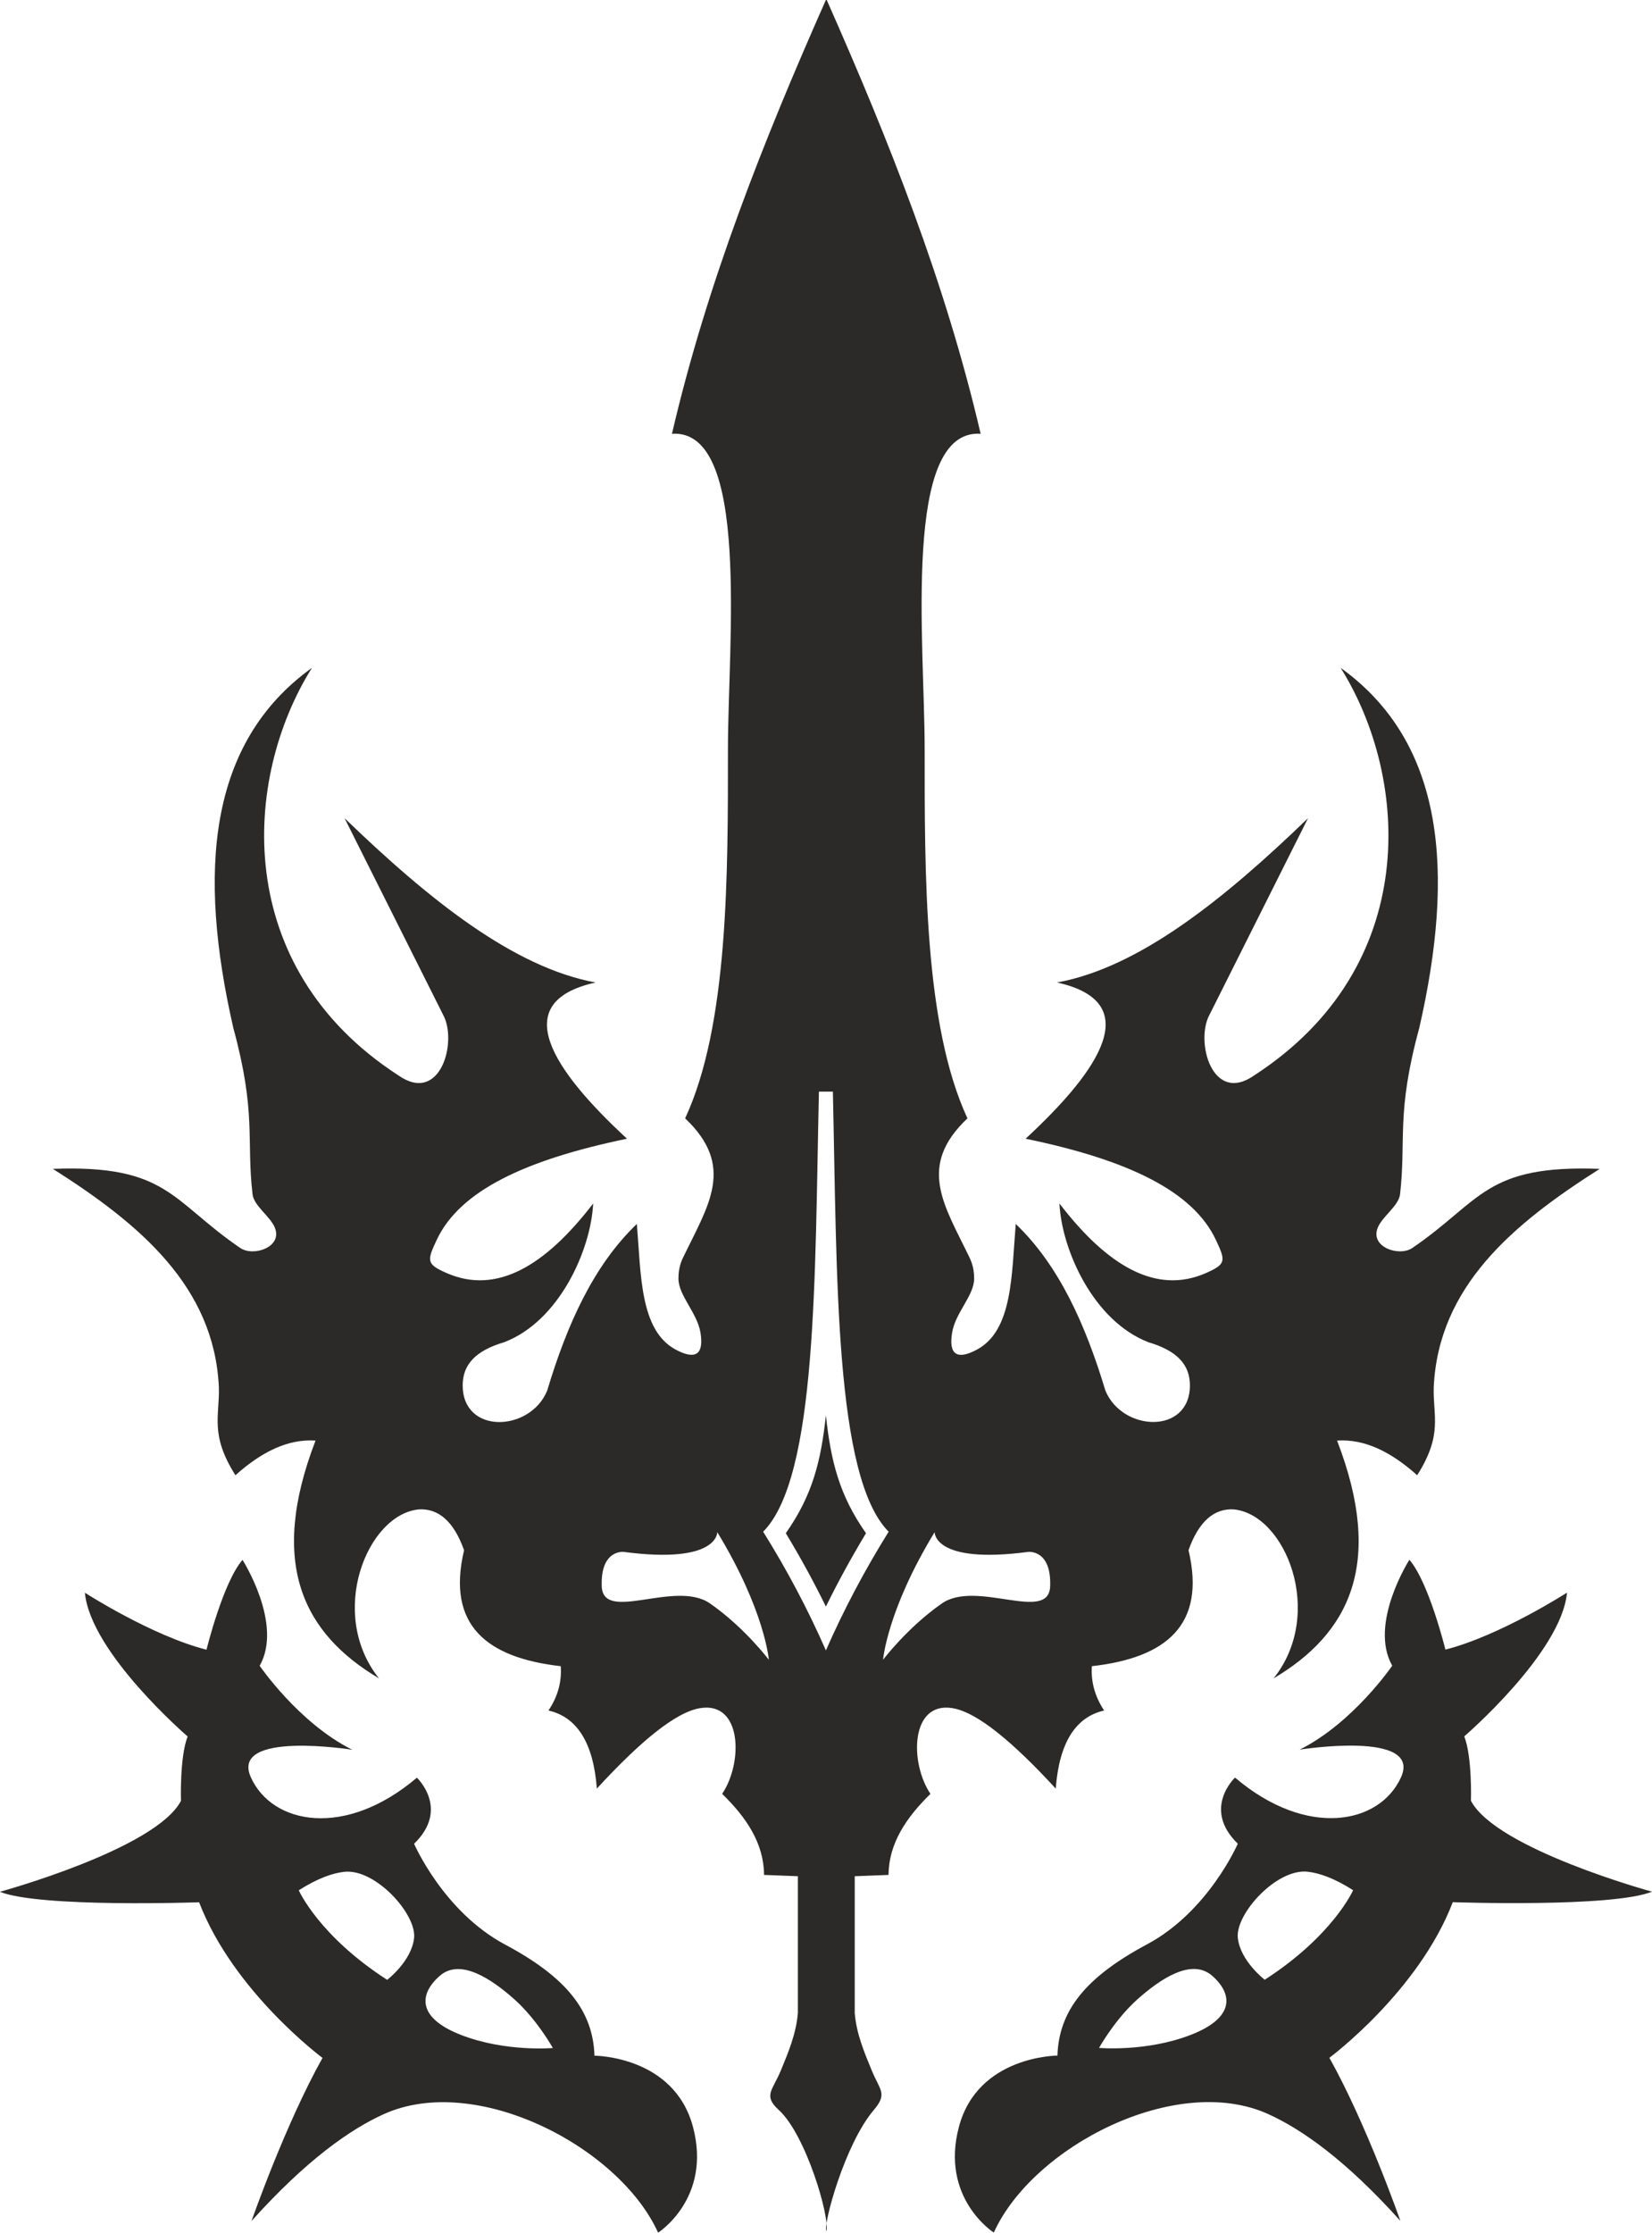 <?xml version="1.0" encoding="UTF-8"?>
<!DOCTYPE svg PUBLIC "-//W3C//DTD SVG 1.1//EN" "http://www.w3.org/Graphics/SVG/1.1/DTD/svg11.dtd">
<!-- Creator: CorelDRAW 2018 (64-Bit) -->
<svg xmlns="http://www.w3.org/2000/svg" xml:space="preserve" width="29.533mm" height="39.888mm" version="1.1" style="shape-rendering:geometricPrecision; text-rendering:geometricPrecision; image-rendering:optimizeQuality; fill-rule:evenodd; clip-rule:evenodd"
viewBox="0 0 165.6 223.66"
 xmlns:xlink="http://www.w3.org/1999/xlink">
 <defs>
  <style type="text/css">
   <![CDATA[
    .fil0 {fill:#2B2A29}
   ]]>
  </style>
 </defs>
 <g id="Katman_x0020_1">
  <path class="fil0" d="M25.22 222.47c0,0 3.36,-9.63 7.11,-16.32 0,0 -8.93,-6.62 -12.37,-15.59 0,0 -15.97,0.56 -19.97,-1.05 0,0 15.62,-4.27 18.15,-9.11 0,0 -0.14,-4.38 0.67,-6.45 0,0 -9.74,-8.37 -10.3,-14.4 0,0 6.69,4.31 12.19,5.71 0,0 1.65,-6.73 3.61,-9 0,0 4.1,6.41 1.72,10.61 0,0 3.92,5.74 9.28,8.41 0,0 -12.3,-1.96 -10.16,2.77 2.14,4.73 9.46,6.13 16.64,0.03 0,0 3.33,3.12 -0.28,6.62 0,0 2.94,6.8 9.11,10.09 6.17,3.29 8.83,6.66 8.97,11.14 0,0 7.99,0 9.88,7.15 1.89,7.15 -3.5,10.58 -3.5,10.58 -3.89,-8.6 -18.25,-16.05 -27.49,-11.88 -3.33,1.5 -7.76,4.58 -13.25,10.69zm30.2 -17.31c0,0 -1.58,-2.84 -3.85,-4.87 -2.28,-2.03 -5.43,-4.17 -7.5,-2.35 -2.07,1.82 -2.28,4.2 2.17,5.92 4.45,1.72 9.18,1.3 9.18,1.3zm-25.47 -15.8c0,0 2,4.55 8.86,8.97 0,0 2.45,-1.86 2.7,-4.2 0.25,-2.39 -3.89,-6.97 -7.01,-6.62 -1.15,0.13 -2.65,0.64 -4.55,1.85zm110.42 33.1c0,0 -3.36,-9.63 -7.11,-16.32 0,0 8.93,-6.62 12.37,-15.59 0,0 15.97,0.56 19.97,-1.05 0,0 -15.62,-4.27 -18.15,-9.11 0,0 0.14,-4.38 -0.67,-6.45 0,0 9.74,-8.37 10.3,-14.4 0,0 -6.69,4.31 -12.19,5.71 0,0 -1.65,-6.73 -3.61,-9 0,0 -4.1,6.41 -1.72,10.61 0,0 -3.92,5.74 -9.28,8.41 0,0 12.3,-1.96 10.16,2.77 -2.14,4.73 -9.46,6.13 -16.64,0.03 0,0 -3.33,3.12 0.28,6.62 0,0 -2.94,6.8 -9.11,10.09 -6.16,3.29 -8.83,6.66 -8.97,11.14 0,0 -7.99,0 -9.88,7.15 -1.89,7.15 3.5,10.58 3.5,10.58 3.89,-8.6 18.25,-16.05 27.49,-11.88 3.33,1.5 7.76,4.58 13.25,10.69zm-30.2 -17.31c0,0 1.58,-2.84 3.85,-4.87 2.28,-2.03 5.43,-4.17 7.5,-2.35 2.07,1.82 2.28,4.2 -2.17,5.92 -4.45,1.72 -9.18,1.3 -9.18,1.3zm25.47 -15.8c0,0 -2,4.55 -8.86,8.97 0,0 -2.45,-1.86 -2.7,-4.2 -0.25,-2.39 3.89,-6.97 7.01,-6.62 1.15,0.13 2.65,0.64 4.55,1.85zm-63.74 -35.87c0,0 0.14,3.24 -9.39,1.98 0,0 -2.33,-0.26 -2.19,3.45 0.14,3.71 7.39,-0.7 10.86,1.72 3.47,2.42 5.89,5.64 5.89,5.64 0,0 -0.39,-4.94 -5.17,-12.79zm21.79 0c0,0 -0.14,3.24 9.39,1.98 0,0 2.33,-0.26 2.19,3.45 -0.14,3.71 -7.39,-0.7 -10.86,1.72 -3.47,2.42 -5.89,5.64 -5.89,5.64 0,0 0.39,-4.94 5.17,-12.79zm-10.9 -153.49c-6.24,14.08 -11.92,28.37 -15.43,43.46 7.88,-0.51 5.61,21 5.61,31.59 0,12.5 0.06,27.63 -4.29,36.99 5.07,4.81 2.34,8.67 -0.2,13.93 -0.32,0.65 -0.47,1.32 -0.47,2.13 0,1.69 1.88,3.41 2.21,5.42 0.37,2.31 -0.62,2.69 -2.5,1.68 -3.59,-1.94 -3.46,-7.53 -3.88,-12.58 -4.33,4.14 -7,10.06 -8.99,16.7 -1.71,4.15 -8.47,4.41 -8.47,-0.53 0,-2.09 1.3,-3.48 4.15,-4.32 5.55,-2.12 8.7,-9.26 8.93,-13.9 -4.8,6.25 -9.67,9.15 -14.66,6.98 -2.07,-0.9 -2.02,-1.22 -1.01,-3.36 2.29,-4.86 8.78,-7.98 19.06,-10.11 -7.51,-6.94 -11.98,-13.69 -3.15,-15.65 -8.2,-1.51 -16.65,-8.25 -25.16,-16.46l9.87 19.68c1.48,2.67 -0.25,9.07 -4.5,6.07 -16.73,-10.85 -15.6,-29.72 -8.64,-40.81 -10.45,7.51 -11.45,20.48 -7.88,36.08 2.34,8.59 1.28,11.13 1.93,16.7 0.18,1.16 1.77,2.17 2.23,3.3 0.8,1.96 -2.15,2.93 -3.46,2.04 -6.93,-4.72 -7.28,-8.36 -18.79,-7.93 8.74,5.54 16.17,11.8 16.64,21.87 0.09,2.85 -0.93,4.74 1.66,8.82 2.57,-2.3 5.23,-3.66 8.03,-3.47 -4.78,12.4 -1.16,19.36 6.36,23.82 -5.2,-6.51 -1.18,-16.47 4.03,-16.93 1.96,-0.09 3.47,1.22 4.5,4.09 -1.79,7.53 2.29,10.78 9.69,11.62 0.11,1.54 -0.28,3.02 -1.23,4.44 2.84,0.65 4.5,3.2 4.85,7.82 4.28,-4.65 7.87,-7.66 10.37,-8.06 4.2,-0.67 4.29,5.47 2.19,8.59 2.44,2.37 4.18,4.97 4.2,8.12l3.39 0.13 0 13.71c-0.18,2.12 -0.96,3.93 -1.71,5.76 -0.82,1.99 -1.8,2.5 -0.2,3.95 2.71,2.46 5.15,10.77 4.76,12.14 -0.33,-0.63 1.83,-8.69 4.76,-12.14 1.4,-1.65 0.62,-1.96 -0.2,-3.95 -0.75,-1.83 -1.53,-3.64 -1.71,-5.76l0 -13.71 3.39 -0.13c0.02,-3.15 1.77,-5.74 4.2,-8.12 -2.1,-3.12 -2.01,-9.26 2.19,-8.59 2.49,0.4 6.09,3.41 10.37,8.06 0.35,-4.62 2,-7.17 4.85,-7.82 -0.94,-1.42 -1.33,-2.9 -1.23,-4.44 7.4,-0.83 11.48,-4.09 9.69,-11.62 1.02,-2.87 2.54,-4.18 4.5,-4.09 5.21,0.46 9.23,10.42 4.03,16.93 7.52,-4.46 11.15,-11.42 6.36,-23.82 2.8,-0.19 5.46,1.17 8.03,3.47 2.6,-4.08 1.57,-5.96 1.66,-8.82 0.47,-10.07 7.9,-16.33 16.64,-21.87 -11.51,-0.43 -11.87,3.22 -18.79,7.93 -1.31,0.89 -4.26,-0.08 -3.46,-2.04 0.46,-1.13 2.05,-2.14 2.23,-3.3 0.64,-5.57 -0.41,-8.11 1.93,-16.7 3.57,-15.61 2.57,-28.57 -7.88,-36.08 6.95,11.09 8.09,29.96 -8.64,40.81 -4.24,3 -5.97,-3.41 -4.5,-6.07l9.87 -19.68c-8.51,8.21 -16.96,14.96 -25.16,16.46 8.83,1.96 4.36,8.7 -3.15,15.65 10.27,2.12 16.76,5.25 19.06,10.11 1.01,2.14 1.06,2.45 -1.01,3.36 -4.98,2.17 -9.86,-0.73 -14.66,-6.98 0.23,4.63 3.39,11.77 8.93,13.9 2.84,0.84 4.15,2.23 4.15,4.32 0,4.93 -6.75,4.67 -8.47,0.53 -2,-6.63 -4.66,-12.56 -8.99,-16.7 -0.42,5.06 -0.29,10.65 -3.88,12.58 -1.88,1.02 -2.88,0.63 -2.5,-1.68 0.32,-2.01 2.21,-3.73 2.21,-5.42 0,-0.8 -0.15,-1.47 -0.47,-2.13 -2.54,-5.26 -5.28,-9.12 -0.2,-13.93 -4.35,-9.35 -4.29,-24.48 -4.29,-36.99 0,-10.59 -2.28,-32.09 5.61,-31.59 -3.51,-15.09 -9.19,-29.38 -15.43,-43.46zm0 165.34c-1.79,-4.08 -3.89,-8.05 -6.29,-11.89 5.44,-5.48 5.17,-25.67 5.59,-44.09 0.47,0 0.93,0 1.4,0 0.42,18.42 0.15,38.61 5.59,44.09 -2.4,3.85 -4.5,7.81 -6.29,11.89zm-4.02 -11.74c1.45,2.39 2.79,4.84 4.02,7.35 1.23,-2.51 2.58,-4.96 4.02,-7.35 -2.68,-3.8 -3.53,-7.25 -4.02,-11.81 -0.49,4.56 -1.34,8.01 -4.02,11.81z"/>
 </g>
</svg>
